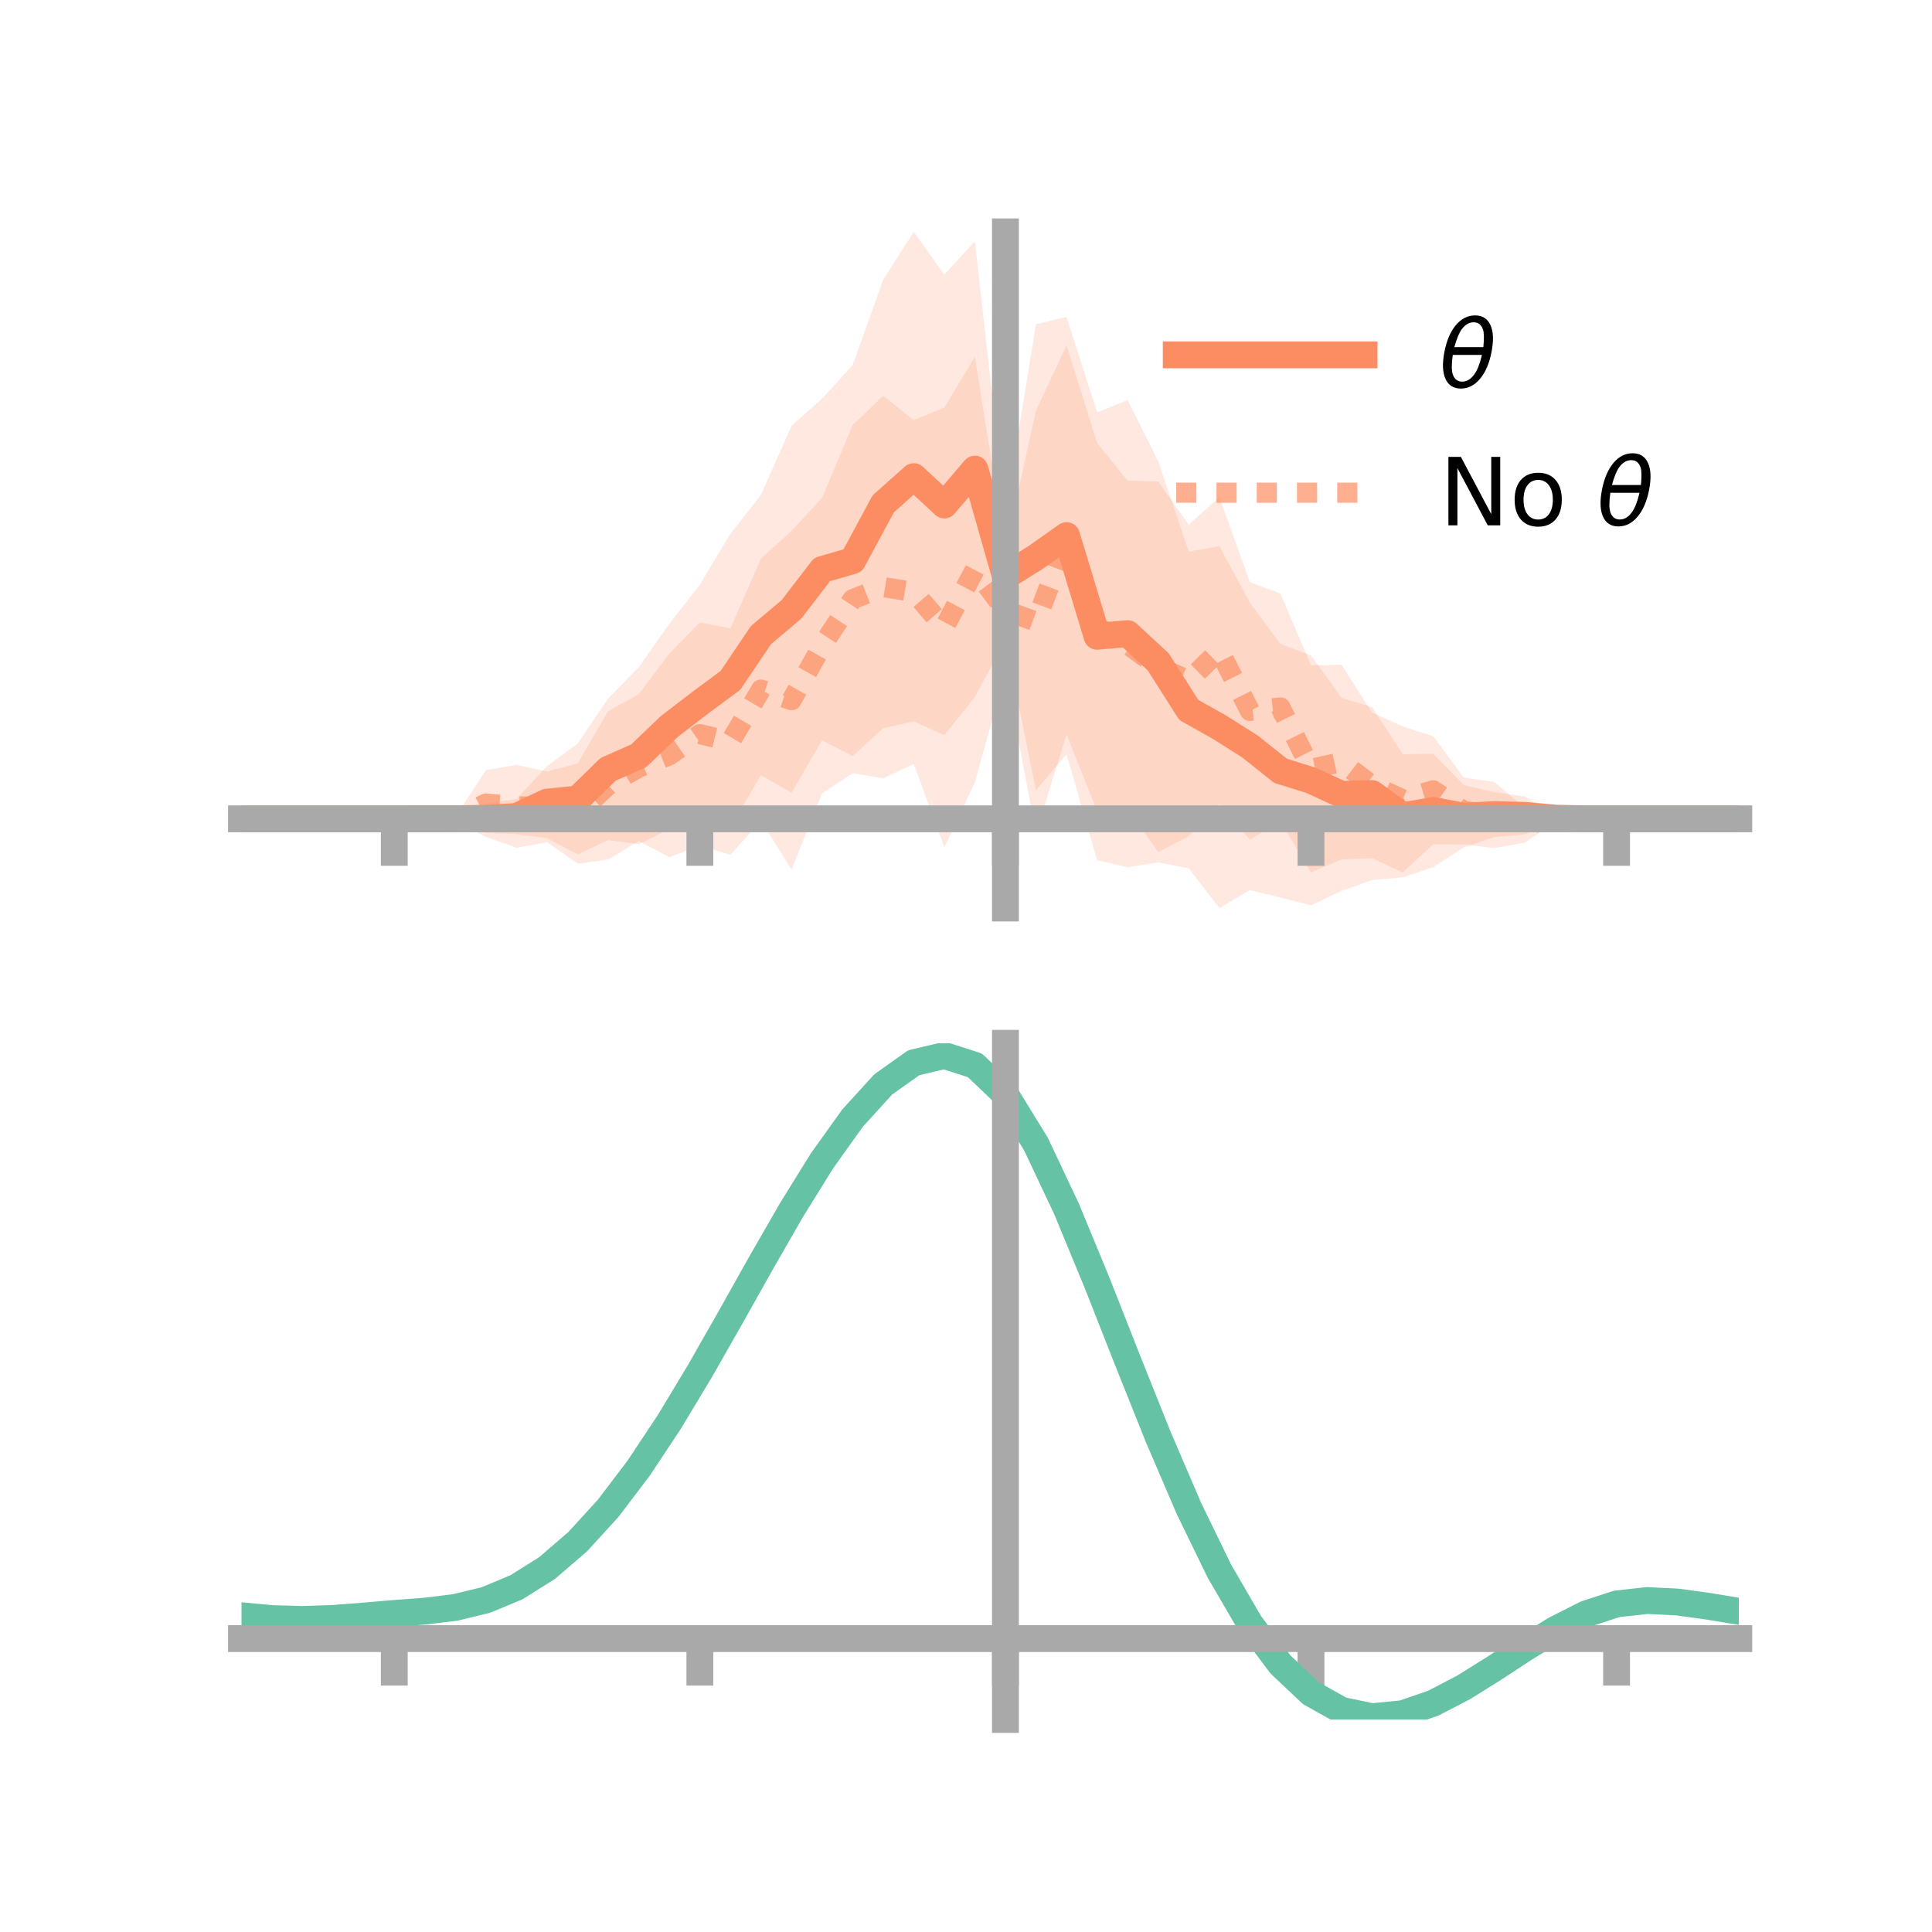 <?xml version="1.0" encoding="utf-8" standalone="no"?>
<!DOCTYPE svg PUBLIC "-//W3C//DTD SVG 1.1//EN"
  "http://www.w3.org/Graphics/SVG/1.1/DTD/svg11.dtd">
<!-- Created with matplotlib (https://matplotlib.org/) -->
<svg height="144pt" version="1.1" viewBox="0 0 144 144" width="144pt" xmlns="http://www.w3.org/2000/svg" xmlns:xlink="http://www.w3.org/1999/xlink">
 <defs>
  <style type="text/css">*{stroke-linecap:butt;stroke-linejoin:round;}</style>
 </defs>
 <g id="figure_1">
  <g id="patch_1">
   <path d="M 0 144 
L 144 144 
L 144 0 
L 0 0 
z
" style="fill:none;"/>
  </g>
  <g id="axes_1">
   <g id="patch_2">
    <path d="M 18 67.68 
L 129.6 67.68 
L 129.6 17.28 
L 18 17.28 
z
" style="fill:none;"/>
   </g>
   <g id="PolyCollection_1">
    <path clip-path="url(#pce4c1f6eeb)" d="M 18 61.03 
L 18 61.03 
L 20.278 61.03 
L 22.555 61.03 
L 24.833 61.03 
L 27.11 61.03 
L 29.388 61.03 
L 31.665 61.003 
L 33.943 60.769 
L 36.22 59.892 
L 38.498 59.556 
L 40.776 57.098 
L 43.053 55.428 
L 45.331 52.058 
L 47.608 49.736 
L 49.886 46.503 
L 52.163 43.574 
L 54.441 39.783 
L 56.718 36.894 
L 58.996 31.737 
L 61.273 29.713 
L 63.551 27.219 
L 65.829 20.842 
L 68.106 17.28 
L 70.384 20.477 
L 72.661 17.984 
L 74.939 38.21 
L 77.216 24.163 
L 79.494 23.628 
L 81.771 30.737 
L 84.049 29.817 
L 86.327 34.377 
L 88.604 41.111 
L 90.882 40.709 
L 93.159 44.919 
L 95.437 48.002 
L 97.714 48.849 
L 99.992 52.014 
L 102.269 52.7 
L 104.547 56.215 
L 106.824 56.183 
L 109.102 58.518 
L 111.38 59.046 
L 113.657 59.364 
L 115.935 60.712 
L 118.212 61.02 
L 120.49 61.03 
L 122.767 61.03 
L 125.045 61.03 
L 127.322 61.03 
L 129.6 61.03 
L 129.6 61.03 
L 129.6 61.03 
L 127.322 61.03 
L 125.045 61.03 
L 122.767 61.03 
L 120.49 61.03 
L 118.212 61.043 
L 115.935 61.248 
L 113.657 62.186 
L 111.38 62.384 
L 109.102 63.161 
L 106.824 64.635 
L 104.547 65.393 
L 102.269 65.594 
L 99.992 66.403 
L 97.714 67.47 
L 95.437 66.897 
L 93.159 66.349 
L 90.882 67.68 
L 88.604 64.724 
L 86.327 64.282 
L 84.049 64.637 
L 81.771 64.114 
L 79.494 56.221 
L 77.216 58.902 
L 74.939 47.716 
L 72.661 51.95 
L 70.384 54.797 
L 68.106 53.771 
L 65.829 54.273 
L 63.551 56.357 
L 61.273 55.18 
L 58.996 59.089 
L 56.718 57.78 
L 54.441 61.641 
L 52.163 61.224 
L 49.886 61.791 
L 47.608 62.927 
L 45.331 62.616 
L 43.053 63.685 
L 40.776 62.472 
L 38.498 62.159 
L 36.22 62.078 
L 33.943 61.286 
L 31.665 61.05 
L 29.388 61.03 
L 27.11 61.03 
L 24.833 61.03 
L 22.555 61.03 
L 20.278 61.03 
L 18 61.03 
z
" style="fill:#fc8d62;fill-opacity:0.2;"/>
   </g>
   <g id="PolyCollection_2">
    <path clip-path="url(#pce4c1f6eeb)" d="M 18 61.03 
L 18 61.03 
L 20.278 61.03 
L 22.555 61.03 
L 24.833 61.03 
L 27.11 61.03 
L 29.388 61.03 
L 31.665 61.03 
L 33.943 60.887 
L 36.22 57.397 
L 38.498 57.013 
L 40.776 57.502 
L 43.053 56.912 
L 45.331 53.001 
L 47.608 51.74 
L 49.886 48.713 
L 52.163 46.393 
L 54.441 46.834 
L 56.718 41.631 
L 58.996 39.571 
L 61.273 37.111 
L 63.551 31.687 
L 65.829 29.499 
L 68.106 31.312 
L 70.384 30.383 
L 72.661 26.596 
L 74.939 40.939 
L 77.216 30.598 
L 79.494 25.742 
L 81.771 33.017 
L 84.049 35.828 
L 86.327 35.886 
L 88.604 39.11 
L 90.882 37.042 
L 93.159 43.388 
L 95.437 44.251 
L 97.714 49.588 
L 99.992 49.547 
L 102.269 53.117 
L 104.547 54.139 
L 106.824 54.878 
L 109.102 57.954 
L 111.38 58.286 
L 113.657 60.228 
L 115.935 60.759 
L 118.212 61.03 
L 120.49 61.03 
L 122.767 61.03 
L 125.045 61.03 
L 127.322 61.03 
L 129.6 61.03 
L 129.6 61.03 
L 129.6 61.03 
L 127.322 61.03 
L 125.045 61.03 
L 122.767 61.03 
L 120.49 61.03 
L 118.212 61.03 
L 115.935 61.243 
L 113.657 62.8 
L 111.38 63.214 
L 109.102 62.939 
L 106.824 62.931 
L 104.547 65.021 
L 102.269 63.969 
L 99.992 64.057 
L 97.714 65.022 
L 95.437 61.205 
L 93.159 62.584 
L 90.882 59.926 
L 88.604 62.317 
L 86.327 63.519 
L 84.049 60.246 
L 81.771 60.432 
L 79.494 54.747 
L 77.216 62.075 
L 74.939 50.049 
L 72.661 58.324 
L 70.384 63.146 
L 68.106 56.935 
L 65.829 58.012 
L 63.551 57.63 
L 61.273 59.137 
L 58.996 64.803 
L 56.718 61.166 
L 54.441 63.711 
L 52.163 63.035 
L 49.886 63.884 
L 47.608 62.675 
L 45.331 64.06 
L 43.053 64.373 
L 40.776 62.774 
L 38.498 63.192 
L 36.22 62.379 
L 33.943 61.175 
L 31.665 61.03 
L 29.388 61.03 
L 27.11 61.03 
L 24.833 61.03 
L 22.555 61.03 
L 20.278 61.03 
L 18 61.03 
z
" style="fill:#fc8d62;fill-opacity:0.2;"/>
   </g>
   <g id="matplotlib.axis_1">
    <g id="xtick_1">
     <g id="line2d_1">
      <defs>
       <path d="M 0 0 
L 0 3.5 
" id="m53736c5630" style="stroke:#a9a9a9;stroke-width:2;"/>
      </defs>
      <g>
       <use style="fill:#a9a9a9;stroke:#a9a9a9;stroke-width:2;" x="29.388" xlink:href="#m53736c5630" y="61.03"/>
      </g>
     </g>
    </g>
    <g id="xtick_2">
     <g id="line2d_2">
      <g>
       <use style="fill:#a9a9a9;stroke:#a9a9a9;stroke-width:2;" x="52.163" xlink:href="#m53736c5630" y="61.03"/>
      </g>
     </g>
    </g>
    <g id="xtick_3">
     <g id="line2d_3">
      <g>
       <use style="fill:#a9a9a9;stroke:#a9a9a9;stroke-width:2;" x="74.939" xlink:href="#m53736c5630" y="61.03"/>
      </g>
     </g>
    </g>
    <g id="xtick_4">
     <g id="line2d_4">
      <g>
       <use style="fill:#a9a9a9;stroke:#a9a9a9;stroke-width:2;" x="97.714" xlink:href="#m53736c5630" y="61.03"/>
      </g>
     </g>
    </g>
    <g id="xtick_5">
     <g id="line2d_5">
      <g>
       <use style="fill:#a9a9a9;stroke:#a9a9a9;stroke-width:2;" x="120.49" xlink:href="#m53736c5630" y="61.03"/>
      </g>
     </g>
    </g>
   </g>
   <g id="matplotlib.axis_2"/>
   <g id="line2d_6">
    <path clip-path="url(#pce4c1f6eeb)" d="M 18 61.03 
L 20.278 61.03 
L 22.555 61.03 
L 24.833 61.03 
L 27.11 61.03 
L 29.388 61.03 
L 31.665 61.027 
L 33.943 61.027 
L 36.22 60.985 
L 38.498 60.857 
L 40.776 59.785 
L 43.053 59.556 
L 45.331 57.337 
L 47.608 56.331 
L 49.886 54.147 
L 52.163 52.399 
L 54.441 50.712 
L 56.718 47.337 
L 58.996 45.413 
L 61.273 42.447 
L 63.551 41.788 
L 65.829 37.557 
L 68.106 35.526 
L 70.384 37.637 
L 72.661 34.967 
L 74.939 42.963 
L 77.216 41.532 
L 79.494 39.925 
L 81.771 47.426 
L 84.049 47.227 
L 86.327 49.329 
L 88.604 52.918 
L 90.882 54.194 
L 93.159 55.634 
L 95.437 57.449 
L 97.714 58.16 
L 99.992 59.209 
L 102.269 59.147 
L 104.547 60.804 
L 106.824 60.409 
L 109.102 60.84 
L 111.38 60.715 
L 113.657 60.775 
L 115.935 60.98 
L 118.212 61.032 
L 120.49 61.03 
L 122.767 61.03 
L 125.045 61.03 
L 127.322 61.03 
L 129.6 61.03 
" style="fill:none;stroke:#fc8d62;stroke-linecap:square;stroke-width:2;"/>
   </g>
   <g id="line2d_7">
    <path clip-path="url(#pce4c1f6eeb)" d="M 18 61.03 
L 20.278 61.03 
L 22.555 61.03 
L 24.833 61.03 
L 27.11 61.03 
L 29.388 61.03 
L 31.665 61.03 
L 33.943 61.031 
L 36.22 59.888 
L 38.498 60.102 
L 40.776 60.138 
L 43.053 60.643 
L 45.331 58.531 
L 47.608 57.208 
L 49.886 56.298 
L 52.163 54.714 
L 54.441 55.272 
L 56.718 51.399 
L 58.996 52.187 
L 61.273 48.124 
L 63.551 44.659 
L 65.829 43.756 
L 68.106 44.124 
L 70.384 46.764 
L 72.661 42.46 
L 74.939 45.494 
L 77.216 46.336 
L 79.494 40.245 
L 81.771 46.724 
L 84.049 48.037 
L 86.327 49.702 
L 88.604 50.714 
L 90.882 48.484 
L 93.159 52.986 
L 95.437 52.728 
L 97.714 57.305 
L 99.992 56.802 
L 102.269 58.543 
L 104.547 59.58 
L 106.824 58.905 
L 109.102 60.446 
L 111.38 60.75 
L 113.657 61.514 
L 115.935 61.001 
L 118.212 61.03 
L 120.49 61.03 
L 122.767 61.03 
L 125.045 61.03 
L 127.322 61.03 
L 129.6 61.03 
" style="fill:none;stroke:#fc8d62;stroke-dasharray:1.5,1.5;stroke-dashoffset:0;stroke-opacity:0.7;stroke-width:1.5;"/>
   </g>
   <g id="patch_3">
    <path d="M 74.939 67.68 
L 74.939 17.28 
" style="fill:none;stroke:#a9a9a9;stroke-linecap:square;stroke-linejoin:miter;stroke-width:2;"/>
   </g>
   <g id="patch_4">
    <path d="M 129.6 67.68 
L 129.6 17.28 
" style="fill:none;"/>
   </g>
   <g id="patch_5">
    <path d="M 18 61.03 
L 129.6 61.03 
" style="fill:none;stroke:#a9a9a9;stroke-linecap:square;stroke-linejoin:miter;stroke-width:2;"/>
   </g>
   <g id="patch_6">
    <path d="M 18 17.28 
L 129.6 17.28 
" style="fill:none;"/>
   </g>
   <g id="legend_1">
    <g id="line2d_8">
     <path d="M 87.67 26.449 
L 101.67 26.449 
" style="fill:none;stroke:#fc8d62;stroke-linecap:square;stroke-width:2;"/>
    </g>
    <g id="line2d_9"/>
    <g id="text_1">
     <!-- $\theta$ -->
     <g transform="translate(107.27 28.899)scale(0.07 -0.07)">
      <defs>
       <path d="M 45.516 34.672 
L 14.453 34.672 
Q 12.359 20.062 14.5 13.875 
Q 17.188 6.25 24.469 6.25 
Q 31.781 6.25 37.359 13.922 
Q 42.234 20.656 45.516 34.672 
z
M 47.016 42.969 
Q 48.344 56.844 46.625 61.719 
Q 43.953 69.438 36.766 69.438 
Q 29.297 69.438 23.828 61.812 
Q 19.531 55.672 16.156 42.969 
z
M 38.188 76.766 
Q 49.906 76.766 54.594 66.406 
Q 59.281 56.109 55.719 37.844 
Q 52.203 19.625 43.453 9.281 
Q 34.766 -1.125 23.047 -1.125 
Q 11.281 -1.125 6.641 9.281 
Q 2 19.625 5.516 37.844 
Q 9.078 56.109 17.719 66.406 
Q 26.422 76.766 38.188 76.766 
z
" id="DejaVuSans-Oblique-952"/>
      </defs>
      <use transform="translate(0 0.234)" xlink:href="#DejaVuSans-Oblique-952"/>
     </g>
    </g>
    <g id="line2d_10">
     <path d="M 87.67 36.724 
L 101.67 36.724 
" style="fill:none;stroke:#fc8d62;stroke-dasharray:1.5,1.5;stroke-dashoffset:0;stroke-opacity:0.7;stroke-width:1.5;"/>
    </g>
    <g id="line2d_11"/>
    <g id="text_2">
     <!-- No $\theta$ -->
     <g transform="translate(107.27 39.174)scale(0.07 -0.07)">
      <defs>
       <path d="M 9.812 72.906 
L 23.094 72.906 
L 55.422 11.922 
L 55.422 72.906 
L 64.984 72.906 
L 64.984 0 
L 51.703 0 
L 19.391 60.984 
L 19.391 0 
L 9.812 0 
z
" id="DejaVuSans-78"/>
       <path d="M 30.609 48.391 
Q 23.391 48.391 19.188 42.75 
Q 14.984 37.109 14.984 27.297 
Q 14.984 17.484 19.156 11.844 
Q 23.344 6.203 30.609 6.203 
Q 37.797 6.203 41.984 11.859 
Q 46.188 17.531 46.188 27.297 
Q 46.188 37.016 41.984 42.703 
Q 37.797 48.391 30.609 48.391 
z
M 30.609 56 
Q 42.328 56 49.016 48.375 
Q 55.719 40.766 55.719 27.297 
Q 55.719 13.875 49.016 6.219 
Q 42.328 -1.422 30.609 -1.422 
Q 18.844 -1.422 12.172 6.219 
Q 5.516 13.875 5.516 27.297 
Q 5.516 40.766 12.172 48.375 
Q 18.844 56 30.609 56 
z
" id="DejaVuSans-111"/>
       <path id="DejaVuSans-32"/>
      </defs>
      <use transform="translate(0 0.234)" xlink:href="#DejaVuSans-78"/>
      <use transform="translate(74.805 0.234)" xlink:href="#DejaVuSans-111"/>
      <use transform="translate(135.986 0.234)" xlink:href="#DejaVuSans-32"/>
      <use transform="translate(167.773 0.234)" xlink:href="#DejaVuSans-Oblique-952"/>
     </g>
    </g>
   </g>
  </g>
  <g id="axes_2">
   <g id="patch_7">
    <path d="M 18 128.16 
L 129.6 128.16 
L 129.6 77.76 
L 18 77.76 
z
" style="fill:none;"/>
   </g>
   <g id="PolyCollection_3">
    <path clip-path="url(#pcabfc423d3)" d="M 18 120.465 
L 18 120.39 
L 20.278 120.611 
L 22.555 120.675 
L 24.833 120.59 
L 27.11 120.405 
L 29.388 120.201 
L 31.665 120.027 
L 33.943 119.741 
L 36.22 119.183 
L 38.498 118.224 
L 40.776 116.772 
L 43.053 114.776 
L 45.331 112.229 
L 47.608 109.163 
L 49.886 105.645 
L 52.163 101.778 
L 54.441 97.691 
L 56.718 93.539 
L 58.996 89.495 
L 61.273 85.749 
L 63.551 82.501 
L 65.829 79.952 
L 68.106 78.306 
L 70.384 77.76 
L 72.661 78.504 
L 74.939 80.706 
L 77.216 84.459 
L 79.494 89.358 
L 81.771 94.953 
L 84.049 100.823 
L 86.327 106.604 
L 88.604 111.993 
L 90.882 116.756 
L 93.159 120.729 
L 95.437 123.816 
L 97.714 125.985 
L 99.992 127.268 
L 102.269 127.744 
L 104.547 127.527 
L 106.824 126.757 
L 109.102 125.591 
L 111.38 124.191 
L 113.657 122.722 
L 115.935 121.343 
L 118.212 120.208 
L 120.49 119.466 
L 122.767 119.215 
L 125.045 119.334 
L 127.322 119.659 
L 129.6 120.048 
L 129.6 120.148 
L 129.6 120.148 
L 127.322 119.784 
L 125.045 119.479 
L 122.767 119.371 
L 120.49 119.627 
L 118.212 120.378 
L 115.935 121.542 
L 113.657 122.965 
L 111.38 124.486 
L 109.102 125.934 
L 106.824 127.138 
L 104.547 127.931 
L 102.269 128.16 
L 99.992 127.692 
L 97.714 126.425 
L 95.437 124.296 
L 93.159 121.288 
L 90.882 117.432 
L 88.604 112.815 
L 86.327 107.592 
L 84.049 101.984 
L 81.771 96.285 
L 79.494 90.849 
L 77.216 86.086 
L 74.939 82.438 
L 72.661 80.302 
L 70.384 79.583 
L 68.106 80.113 
L 65.829 81.703 
L 63.551 84.158 
L 61.273 87.281 
L 58.996 90.875 
L 56.718 94.749 
L 54.441 98.722 
L 52.163 102.627 
L 49.886 106.32 
L 47.608 109.678 
L 45.331 112.609 
L 43.053 115.05 
L 40.776 116.974 
L 38.498 118.385 
L 36.22 119.324 
L 33.943 119.872 
L 31.665 120.148 
L 29.388 120.311 
L 27.11 120.499 
L 24.833 120.664 
L 22.555 120.733 
L 20.278 120.669 
L 18 120.465 
z
" style="fill:#66c2a5;fill-opacity:0.2;"/>
   </g>
   <g id="matplotlib.axis_3">
    <g id="xtick_6">
     <g id="line2d_12">
      <g>
       <use style="fill:#a9a9a9;stroke:#a9a9a9;stroke-width:2;" x="29.388" xlink:href="#m53736c5630" y="122.132"/>
      </g>
     </g>
    </g>
    <g id="xtick_7">
     <g id="line2d_13">
      <g>
       <use style="fill:#a9a9a9;stroke:#a9a9a9;stroke-width:2;" x="52.163" xlink:href="#m53736c5630" y="122.132"/>
      </g>
     </g>
    </g>
    <g id="xtick_8">
     <g id="line2d_14">
      <g>
       <use style="fill:#a9a9a9;stroke:#a9a9a9;stroke-width:2;" x="74.939" xlink:href="#m53736c5630" y="122.132"/>
      </g>
     </g>
    </g>
    <g id="xtick_9">
     <g id="line2d_15">
      <g>
       <use style="fill:#a9a9a9;stroke:#a9a9a9;stroke-width:2;" x="97.714" xlink:href="#m53736c5630" y="122.132"/>
      </g>
     </g>
    </g>
    <g id="xtick_10">
     <g id="line2d_16">
      <g>
       <use style="fill:#a9a9a9;stroke:#a9a9a9;stroke-width:2;" x="120.49" xlink:href="#m53736c5630" y="122.132"/>
      </g>
     </g>
    </g>
   </g>
   <g id="matplotlib.axis_4"/>
   <g id="line2d_17">
    <path clip-path="url(#pcabfc423d3)" d="M 18 120.428 
L 20.278 120.64 
L 22.555 120.704 
L 24.833 120.627 
L 27.11 120.452 
L 29.388 120.256 
L 31.665 120.087 
L 33.943 119.807 
L 36.22 119.254 
L 38.498 118.304 
L 40.776 116.873 
L 43.053 114.913 
L 45.331 112.419 
L 47.608 109.42 
L 49.886 105.983 
L 52.163 102.203 
L 54.441 98.206 
L 56.718 94.144 
L 58.996 90.185 
L 61.273 86.515 
L 63.551 83.329 
L 65.829 80.827 
L 68.106 79.21 
L 70.384 78.672 
L 72.661 79.403 
L 74.939 81.572 
L 77.216 85.273 
L 79.494 90.103 
L 81.771 95.619 
L 84.049 101.404 
L 86.327 107.098 
L 88.604 112.404 
L 90.882 117.094 
L 93.159 121.009 
L 95.437 124.056 
L 97.714 126.205 
L 99.992 127.48 
L 102.269 127.952 
L 104.547 127.729 
L 106.824 126.947 
L 109.102 125.762 
L 111.38 124.339 
L 113.657 122.844 
L 115.935 121.442 
L 118.212 120.293 
L 120.49 119.547 
L 122.767 119.293 
L 125.045 119.407 
L 127.322 119.722 
L 129.6 120.098 
" style="fill:none;stroke:#66c2a5;stroke-linecap:square;stroke-width:2;"/>
   </g>
   <g id="patch_8">
    <path d="M 74.939 128.16 
L 74.939 77.76 
" style="fill:none;stroke:#a9a9a9;stroke-linecap:square;stroke-linejoin:miter;stroke-width:2;"/>
   </g>
   <g id="patch_9">
    <path d="M 129.6 128.16 
L 129.6 77.76 
" style="fill:none;"/>
   </g>
   <g id="patch_10">
    <path d="M 18 122.132 
L 129.6 122.132 
" style="fill:none;stroke:#a9a9a9;stroke-linecap:square;stroke-linejoin:miter;stroke-width:2;"/>
   </g>
   <g id="patch_11">
    <path d="M 18 77.76 
L 129.6 77.76 
" style="fill:none;"/>
   </g>
  </g>
 </g>
 <defs>
  <clipPath id="pce4c1f6eeb">
   <rect height="50.4" width="111.6" x="18" y="17.28"/>
  </clipPath>
  <clipPath id="pcabfc423d3">
   <rect height="50.4" width="111.6" x="18" y="77.76"/>
  </clipPath>
 </defs>
</svg>
